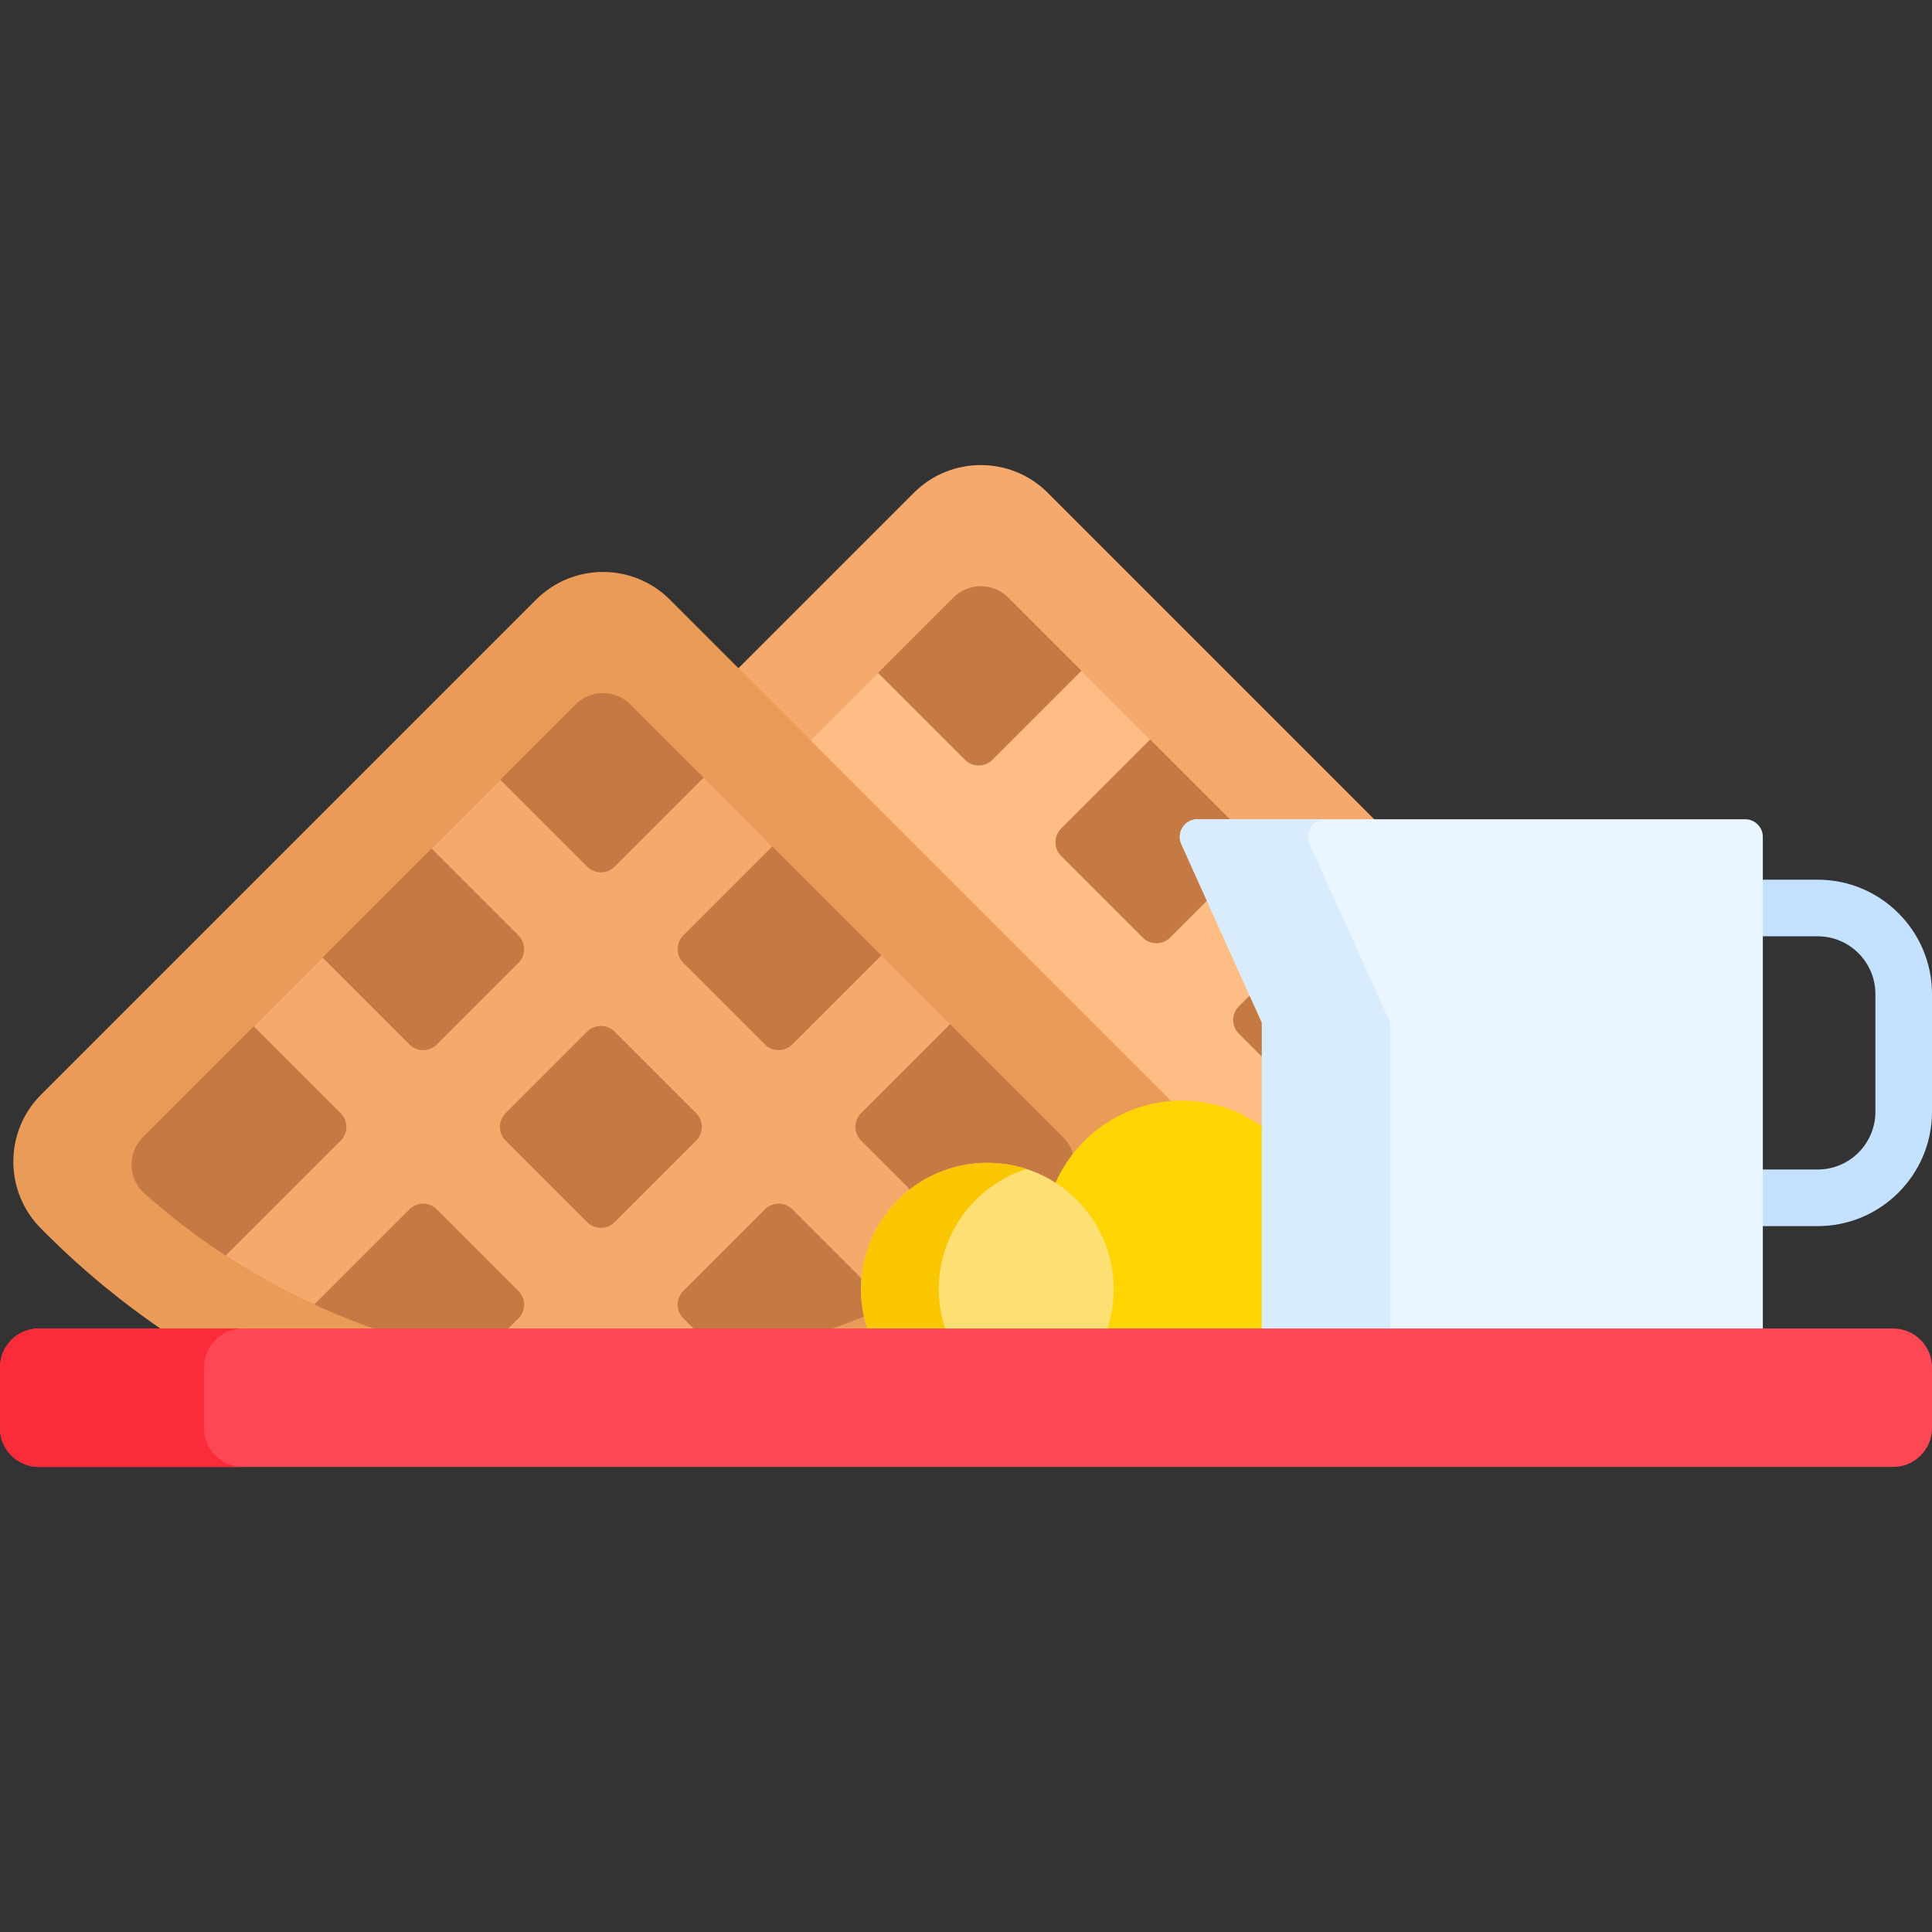 <svg id="Capa_1" enable-background="new 0 0 512 512" height="512" viewBox="0 0 512 512" width="512" xmlns="http://www.w3.org/2000/svg"><rect x="0" y="0" width="512" height="512" fill="#333333" stroke="none"/><g><g><path d="m335.411 270.783-21.42-47.486c-.515-1.142-.417-2.452.263-3.505.68-1.052 1.834-1.681 3.087-1.681h47.846l-87.513-87.513c-9.802-9.802-25.695-9.802-35.497 0l-47.186 47.186 113.021 113.02c.651.651 1.247 1.336 1.807 2.04 1.106-.104 2.225-.163 3.358-.163 8.409 0 16.14 2.939 22.235 7.835v-29.733z" fill="#f6a96c"/><path d="m335.411 270.783-21.42-47.486c-.515-1.142-.417-2.452.263-3.505.68-1.052 1.834-1.681 3.087-1.681h9.611l-59.743-59.743c-4.023-4.023-10.546-4.023-14.569 0l-38.534 38.532 93.904 93.903c.651.651 1.247 1.336 1.807 2.04 1.106-.104 2.225-.163 3.358-.163 8.414 0 16.139 2.953 22.235 7.855v-29.752z" fill="#c57a44"/><path d="m335.411 281.043-7.091-7.091c-2.012-2.012-2.012-5.273 0-7.284l3.608-3.608-11.322-25.1-10.497 10.497c-2.012 2.012-5.273 2.012-7.284 0l-21.607-21.607c-2.012-2.012-2.012-5.273 0-7.284l23.594-23.594-18.212-18.213-23.594 23.594c-2.012 2.012-5.273 2.012-7.284 0l-23.034-23.034-18.211 18.211 26.676 26.676-.369.369 65.314 65.314.369-.369 4.254 4.254c.812-.056 1.63-.094 2.456-.094 8.414 0 16.139 2.953 22.235 7.855v-19.492z" fill="#ffbd86"/></g><g><path d="m12.12 326.834c9.808 9.808 20.482 18.584 31.843 26.231h187.263l-.429-1.311c-1.069-3.268-1.612-6.669-1.612-10.109 0-17.91 14.571-32.48 32.481-32.48 6.229 0 12.289 1.777 17.522 5.138l.982.631.473-1.067c5.408-12.209 17.181-20.306 30.382-21.105-.699-.927-1.465-1.819-2.309-2.663l-131.169-131.172c-9.802-9.802-25.695-9.802-35.497 0l-131.169 131.17c-9.802 9.802-9.802 25.695 0 35.497z" fill="#ea9b58"/><path d="m229.185 341.644c0-17.91 14.571-32.48 32.481-32.48 6.878 0 13.259 2.155 18.516 5.817 1.144-2.833 2.635-5.488 4.433-7.906-.321-2.101-1.281-4.127-2.902-5.747l-114.63-114.631c-4.023-4.023-10.546-4.023-14.569 0l-114.629 114.63c-4.168 4.168-4.028 11.014.376 14.932 19.022 16.925 40.729 29.186 63.642 36.806h115.792c4.123-1.371 8.205-2.898 12.241-4.57-.482-2.242-.751-4.53-.751-6.851z" fill="#c57a44"/><path d="m241.126 315.214-12.932-12.932c-2.012-2.012-2.012-5.273 0-7.284l23.595-23.594-18.211-18.211-23.594 23.594c-2.012 2.012-5.273 2.012-7.284 0l-21.607-21.607c-2.012-2.012-2.012-5.273 0-7.284l23.594-23.594-18.211-18.211-23.594 23.594c-2.012 2.012-5.273 2.012-7.284 0l-23.034-23.034-18.211 18.211 23.034 23.034c2.012 2.012 2.012 5.273 0 7.284l-21.607 21.607c-2.012 2.012-5.273 2.012-7.284 0l-23.034-23.034-18.211 18.211 23.034 23.034c2.012 2.012 2.012 5.273 0 7.284l-30.463 30.463c7.557 4.939 15.398 9.263 23.454 12.969l25.22-25.22c2.012-2.012 5.273-2.012 7.284 0l21.607 21.607c2.012 2.012 2.012 5.273 0 7.284l-3.68 3.68h51.067l-3.68-3.68c-2.012-2.012-2.012-5.273 0-7.284l21.607-21.607c2.012-2.012 5.273-2.012 7.284 0l18.329 18.329c.799-9.59 5.637-18.025 12.812-23.609zm-56.639-12.932-21.607 21.607c-2.012 2.012-5.273 2.012-7.284 0l-21.607-21.607c-2.012-2.012-2.012-5.273 0-7.284l21.607-21.607c2.012-2.012 5.273-2.012 7.284 0l21.607 21.607c2.012 2.011 2.012 5.272 0 7.284z" fill="#f6a96c"/></g><path d="m335.411 353.064v-53.84c-6.162-4.728-13.868-7.544-22.236-7.544-20.198 0-36.571 16.374-36.571 36.571 0 9.578 3.687 18.293 9.713 24.813z" fill="#fed402"/><g><path d="m481.704 233.126h-15.536v15h15.536c8.435 0 15.296 6.862 15.296 15.296v31.216c0 8.435-6.862 15.296-15.296 15.296h-15.536v15h15.536c16.706 0 30.296-13.591 30.296-30.296v-31.216c0-16.705-13.591-30.296-30.296-30.296z" fill="#c4e2ff"/><path d="m334.411 270.998v82.067h132.757v-131.28c0-2.582-2.093-4.675-4.675-4.675h-145.153c-3.394 0-5.657 3.503-4.261 6.597z" fill="#eaf6ff"/><path d="m334.411 270.998v82.067h33.996v-82.067l-21.332-47.29c-1.396-3.094.867-6.597 4.261-6.597h-33.996c-3.394 0-5.657 3.503-4.261 6.597z" fill="#d8ecfe"/></g><path d="m293.146 353.064c1.293-3.564 2.001-7.409 2.001-11.42 0-18.491-14.99-33.481-33.481-33.481s-33.481 14.99-33.481 33.481c0 4.011.707 7.856 2.001 11.42z" fill="#fedf74"/><path d="m250.794 353.064c-1.294-3.564-2.006-7.408-2.006-11.42 0-14.896 9.73-27.513 23.179-31.859-3.246-1.049-6.706-1.622-10.302-1.622-18.491 0-33.481 14.99-33.481 33.481 0 4.011.707 7.856 2.001 11.42z" fill="#fac600"/><g><path d="m501.698 388.754h-491.396c-5.69 0-10.302-4.612-10.302-10.301v-16.086c0-5.69 4.612-10.302 10.302-10.302h491.396c5.69 0 10.302 4.612 10.302 10.302v16.086c0 5.689-4.612 10.301-10.302 10.301z" fill="#fd4755"/></g><g><path d="m54.085 378.453v-16.086c0-5.69 4.612-10.302 10.302-10.302h-54.085c-5.69-.001-10.302 4.612-10.302 10.301v16.086c0 5.69 4.612 10.302 10.302 10.302h54.085c-5.69 0-10.302-4.612-10.302-10.301z" fill="#fb2b3a"/></g></g></svg>